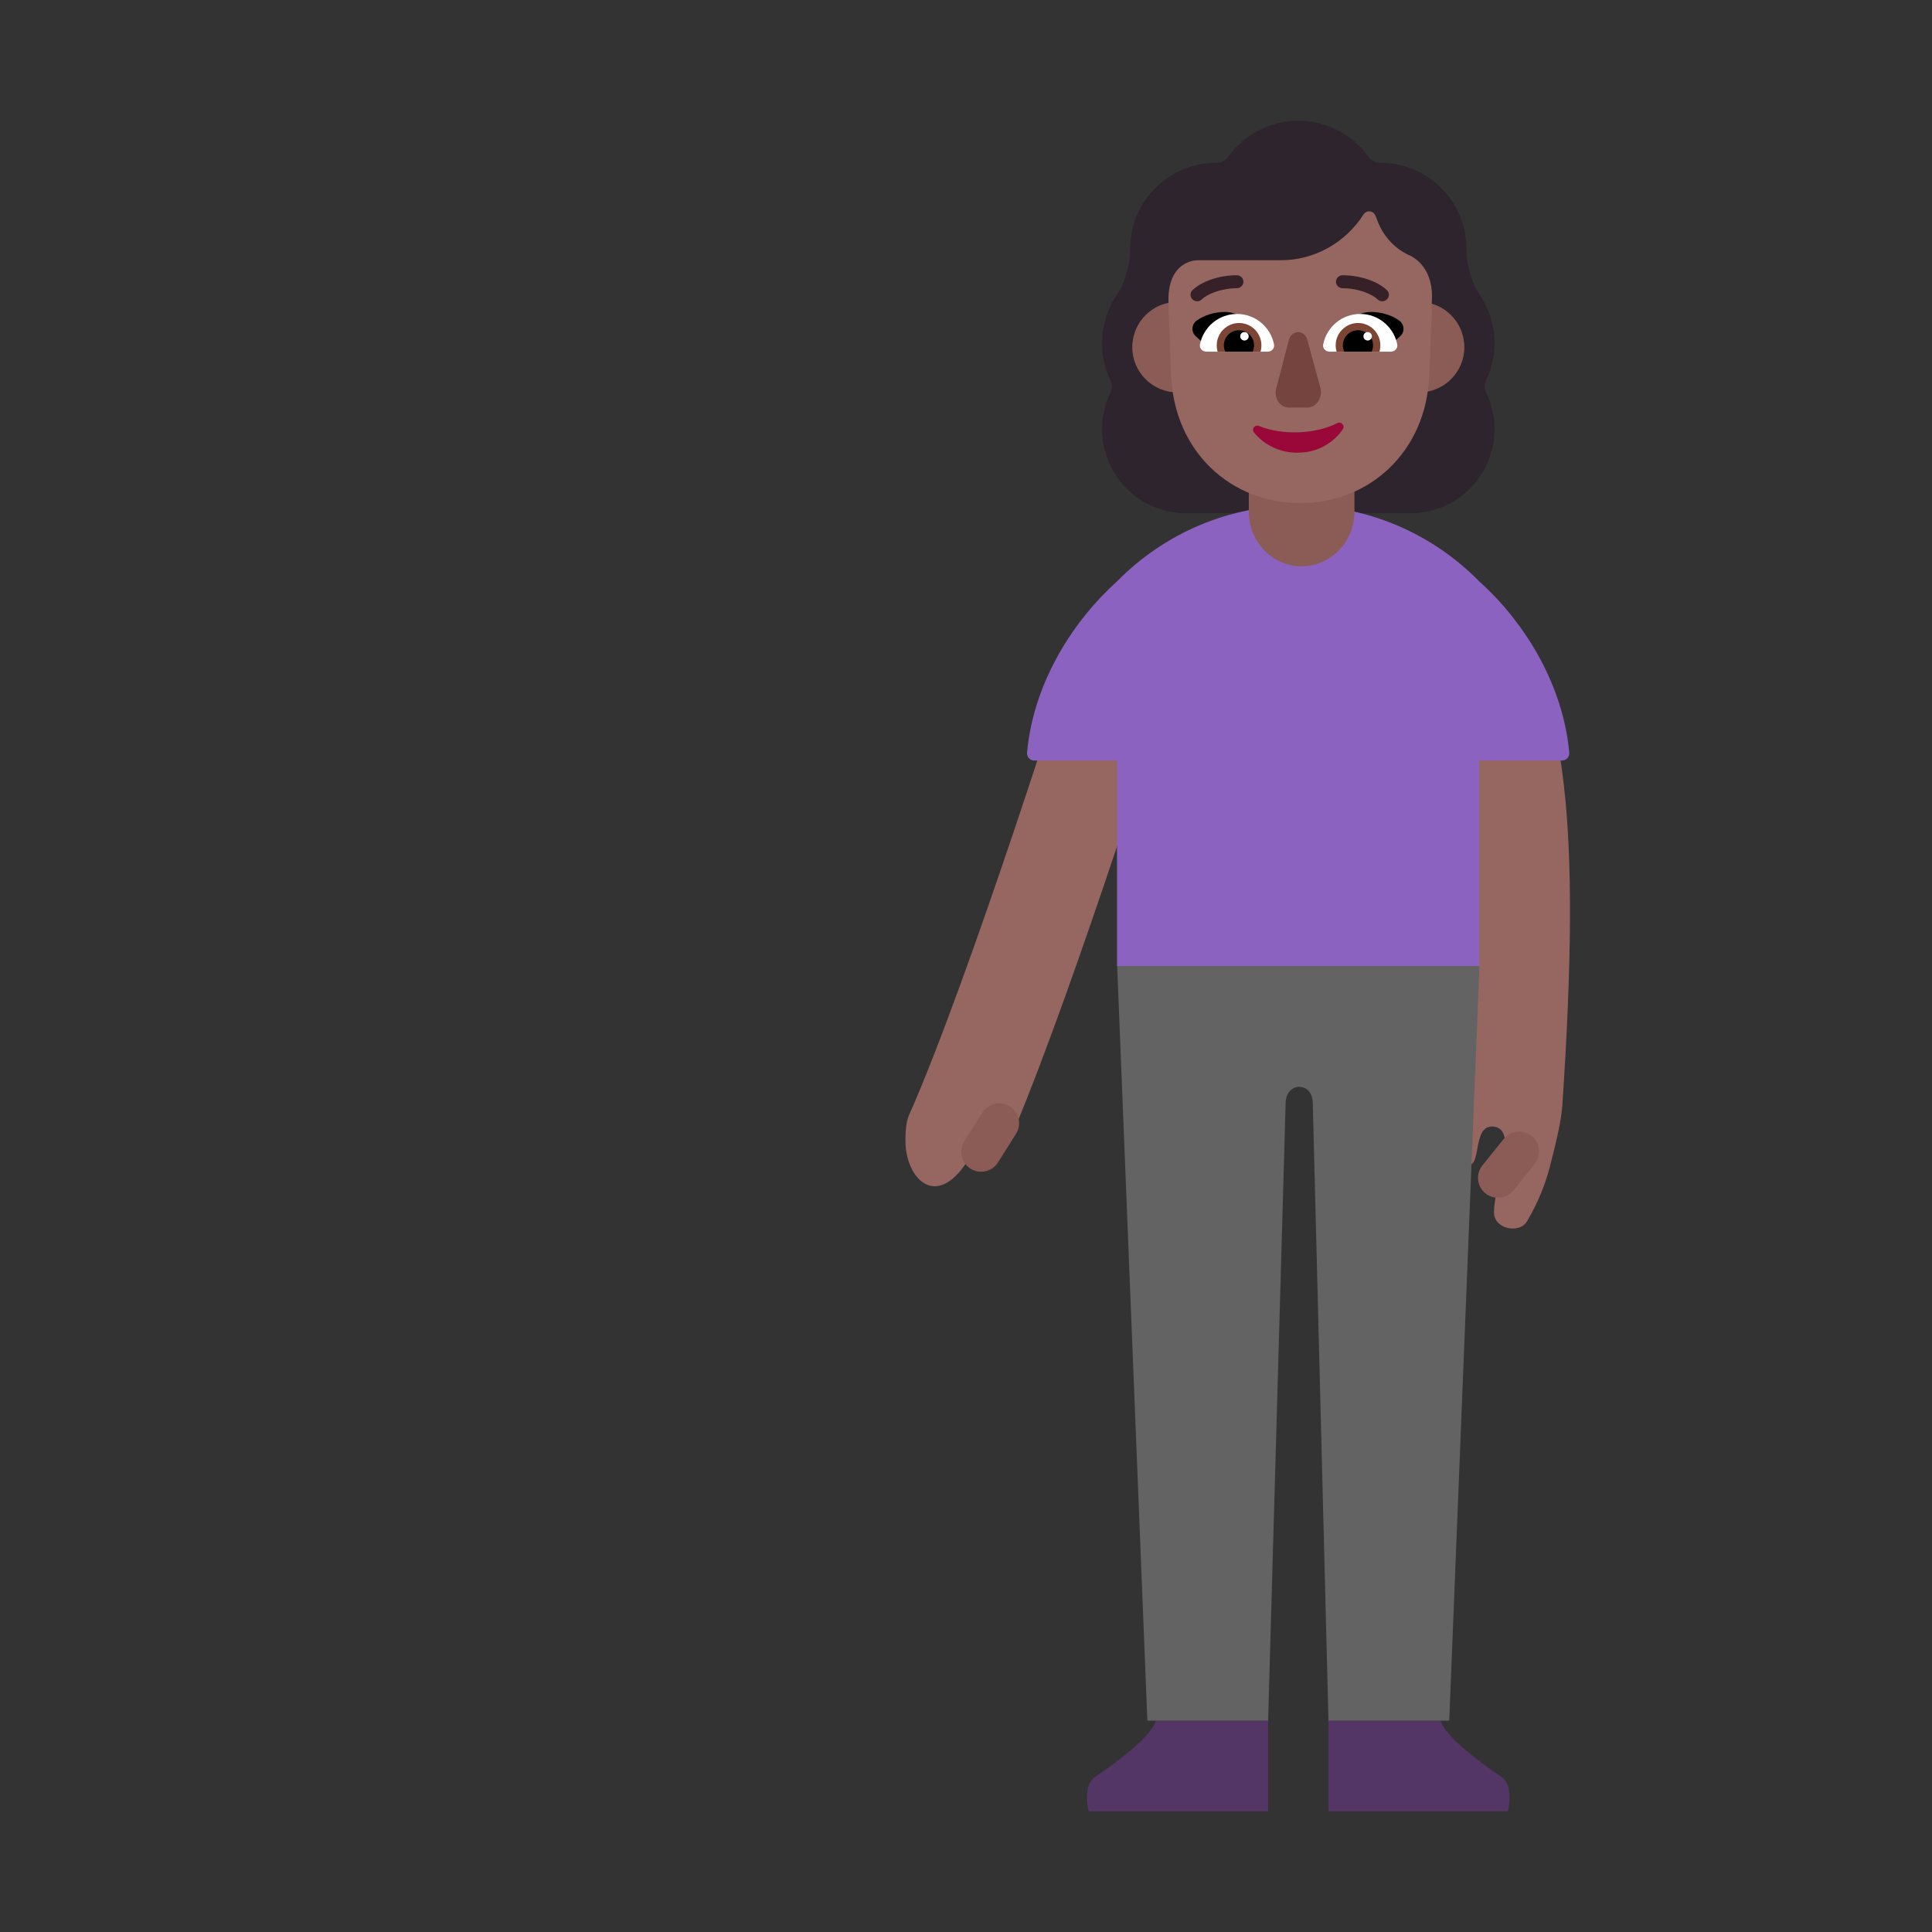 <svg width="32" height="32" viewBox="0 0 32 32" fill="none" xmlns="http://www.w3.org/2000/svg">
<rect x="0" y="0" width="32" height="32" fill="#333333" stroke="none"/>
<path d="M18.254 5.684C18.254 5.903 18.302 6.113 18.394 6.301C18.425 6.363 18.425 6.437 18.394 6.498C18.306 6.682 18.254 6.888 18.254 7.107C18.254 7.878 18.876 8.5 19.647 8.5H23.361C24.132 8.5 24.754 7.878 24.754 7.107C24.754 6.888 24.701 6.682 24.614 6.498C24.583 6.437 24.583 6.363 24.614 6.301C24.701 6.113 24.754 5.907 24.754 5.684C24.754 5.391 24.667 5.124 24.518 4.897L24.517 4.895C24.369 4.667 24.29 4.4 24.29 4.129V4.124C24.29 3.348 23.67 2.716 22.899 2.697C22.886 2.697 22.874 2.696 22.862 2.696C22.783 2.696 22.709 2.657 22.665 2.596C22.406 2.237 21.981 2 21.504 2C21.026 2 20.602 2.237 20.343 2.596C20.299 2.661 20.225 2.696 20.146 2.696C19.358 2.696 18.718 3.336 18.718 4.124V4.129C18.718 4.4 18.639 4.667 18.49 4.895L18.489 4.897C18.442 4.966 18.403 5.04 18.368 5.119H18.37C18.296 5.292 18.254 5.481 18.254 5.684Z" fill="#2D242D"/>
<path d="M22.004 30V28.5H23.866C23.866 28.5 23.866 28.75 24.866 29.43C25.086 29.58 24.976 30 24.976 30H22.004Z" fill="#533566"/>
<path d="M21.004 30V28.5H19.141C19.141 28.5 19.141 28.75 18.141 29.43C17.921 29.58 18.031 30 18.031 30H21.004Z" fill="#533566"/>
<path d="M23.037 9L22.947 10.29L22.837 11.34C22.837 11.34 22.84 11.343 22.845 11.348C22.968 11.464 24.535 12.945 23.987 18.25L23.897 19.2C23.877 19.37 24.287 19.4 24.397 19.26C24.435 19.212 24.452 19.122 24.47 19.026C24.503 18.844 24.541 18.64 24.737 18.66C25.037 18.69 24.897 19.17 24.897 19.17C24.897 19.17 24.747 19.88 24.747 20.04C24.707 20.36 25.177 20.45 25.297 20.22C25.481 19.909 25.616 19.572 25.697 19.22C25.703 19.196 25.712 19.161 25.723 19.117C25.771 18.925 25.86 18.57 25.877 18.31C26.035 15.97 26.048 14.26 25.902 13C25.546 9.928 24.45 9.536 23.575 9.224C23.381 9.155 23.199 9.089 23.037 9Z" fill="#966661"/>
<path d="M16.792 18.73C17.852 16.19 19.352 11.41 19.422 11.17L17.792 10.67C17.792 10.73 16.052 16.23 15.052 18.48C14.997 18.601 14.99 18.868 15.002 19C15.052 19.545 15.502 20 16.002 19.266H16.217C16.344 19.22 16.461 19.149 16.56 19.057C16.658 18.965 16.738 18.854 16.792 18.73Z" fill="#966661"/>
<path d="M16.725 18.324C16.571 18.227 16.367 18.273 16.27 18.428L15.972 18.901C15.875 19.056 15.921 19.259 16.075 19.357C16.23 19.454 16.433 19.407 16.53 19.253L16.829 18.779C16.926 18.625 16.88 18.421 16.725 18.324Z" fill="#8B5C56"/>
<path d="M25.369 18.816C25.227 18.701 25.02 18.724 24.905 18.866L24.554 19.302C24.439 19.444 24.462 19.651 24.604 19.766C24.746 19.88 24.953 19.858 25.068 19.716L25.419 19.28C25.534 19.138 25.511 18.93 25.369 18.816Z" fill="#8B5C56"/>
<path d="M24.504 16L24.004 28.5H22.004L21.744 18.275C21.744 17.905 21.294 17.915 21.294 18.275L21.004 28.5H19.004L18.504 16H24.504Z" fill="#636363"/>
<path d="M18.501 12.597V16H24.501V12.597H25.869C25.941 12.597 25.998 12.537 25.992 12.466C25.893 11.387 25.306 10.357 24.501 9.63C24.11 9.231 23.643 8.914 23.128 8.697C22.613 8.481 22.06 8.369 21.501 8.369C20.942 8.369 20.389 8.481 19.874 8.697C19.359 8.914 18.892 9.231 18.501 9.63C17.697 10.357 17.109 11.387 17.011 12.466C17.004 12.537 17.061 12.597 17.133 12.597H18.501Z" fill="#8B62BF"/>
<path d="M22.434 7.88H20.684V8.476C20.684 8.716 20.776 8.946 20.94 9.115C21.104 9.285 21.326 9.38 21.559 9.38V9.38C21.791 9.38 22.013 9.285 22.177 9.115C22.341 8.946 22.434 8.716 22.434 8.476V7.88V7.88Z" fill="#8B5C56"/>
<path d="M22.754 5.75C22.754 6.164 23.09 6.5 23.504 6.5C23.918 6.5 24.254 6.164 24.254 5.75C24.254 5.336 23.918 5 23.504 5C23.09 5 22.754 5.336 22.754 5.75Z" fill="#8B5C56"/>
<path d="M18.754 5.75C18.754 6.164 19.09 6.5 19.504 6.5C19.918 6.5 20.254 6.164 20.254 5.75C20.254 5.336 19.918 5 19.504 5C19.09 5 18.754 5.336 18.754 5.75Z" fill="#8B5C56"/>
<path d="M23.715 5.152H23.71L23.714 5.031L23.719 4.893C23.71 4.463 23.473 4.296 23.372 4.241C23.365 4.238 23.358 4.235 23.35 4.231C23.342 4.228 23.334 4.224 23.328 4.222C23.099 4.111 22.915 3.917 22.818 3.663L22.783 3.575C22.748 3.487 22.638 3.473 22.585 3.552C22.278 4.028 21.764 4.31 21.219 4.31H19.84C19.761 4.31 19.357 4.352 19.353 4.957L19.357 5.152L19.398 6.222C19.451 7.485 20.39 8.333 21.536 8.333C22.682 8.333 23.62 7.485 23.673 6.222L23.715 5.152Z" fill="#966661"/>
<path d="M22.709 5.167C22.476 5.167 22.285 5.326 22.168 5.503C22.272 5.534 22.374 5.563 22.474 5.591C22.646 5.639 22.816 5.687 22.992 5.749L23.188 5.572C23.271 5.503 23.263 5.372 23.176 5.31C23.047 5.216 22.872 5.167 22.709 5.167Z" fill="black"/>
<path d="M20.288 5.167C20.517 5.167 20.708 5.326 20.825 5.503C20.723 5.534 20.624 5.561 20.526 5.589C20.351 5.638 20.18 5.686 20.004 5.749L19.809 5.572C19.726 5.503 19.734 5.372 19.821 5.31C19.95 5.216 20.125 5.167 20.288 5.167Z" fill="black"/>
<path d="M22.151 7.007C22.165 7 22.181 6.998 22.196 7.001C22.211 7.004 22.225 7.012 22.236 7.023C22.246 7.034 22.252 7.049 22.254 7.064C22.255 7.079 22.251 7.094 22.243 7.107C22.163 7.226 22.054 7.324 21.926 7.392C21.798 7.46 21.655 7.496 21.509 7.497C21.366 7.502 21.225 7.473 21.095 7.414C20.966 7.355 20.853 7.267 20.765 7.157C20.756 7.144 20.753 7.129 20.754 7.114C20.756 7.099 20.762 7.084 20.772 7.073C20.783 7.062 20.796 7.054 20.812 7.051C20.827 7.048 20.843 7.05 20.857 7.057C21.229 7.211 21.789 7.195 22.151 7.007Z" fill="#990838"/>
<path d="M21.656 5.638L21.872 6.429C21.88 6.466 21.881 6.505 21.875 6.542C21.869 6.579 21.855 6.615 21.835 6.645C21.816 6.676 21.79 6.702 21.761 6.72C21.731 6.738 21.698 6.748 21.665 6.75H21.346C21.312 6.75 21.278 6.741 21.248 6.724C21.217 6.706 21.191 6.681 21.171 6.65C21.151 6.618 21.137 6.582 21.132 6.544C21.126 6.505 21.129 6.466 21.139 6.429L21.346 5.638C21.354 5.599 21.374 5.564 21.402 5.539C21.43 5.514 21.465 5.5 21.501 5.5C21.536 5.5 21.571 5.514 21.599 5.539C21.627 5.564 21.647 5.599 21.656 5.638V5.638Z" fill="#75443E"/>
<path d="M23.034 5.825C23.1 5.825 23.155 5.771 23.143 5.706C23.087 5.418 22.834 5.2 22.529 5.2C22.225 5.2 21.971 5.418 21.916 5.706C21.903 5.771 21.958 5.825 22.024 5.825H23.034Z" fill="white"/>
<path d="M19.984 5.825C19.917 5.825 19.862 5.771 19.875 5.706C19.931 5.418 20.184 5.2 20.489 5.2C20.793 5.2 21.047 5.418 21.102 5.706C21.115 5.771 21.06 5.825 20.994 5.825H19.984Z" fill="white"/>
<path d="M22.123 5.72C22.123 5.757 22.129 5.792 22.138 5.825H22.848C22.858 5.792 22.863 5.757 22.863 5.72C22.863 5.516 22.698 5.35 22.493 5.35C22.289 5.35 22.123 5.516 22.123 5.72Z" fill="#7D4533"/>
<path d="M20.893 5.72C20.893 5.757 20.888 5.792 20.878 5.825H20.168C20.158 5.792 20.153 5.757 20.153 5.72C20.153 5.516 20.319 5.35 20.523 5.35C20.727 5.35 20.893 5.516 20.893 5.72Z" fill="#7D4533"/>
<path d="M22.242 5.72C22.242 5.757 22.25 5.793 22.265 5.825H22.719C22.734 5.793 22.742 5.757 22.742 5.72C22.742 5.582 22.63 5.47 22.492 5.47C22.354 5.47 22.242 5.582 22.242 5.72Z" fill="black"/>
<path d="M20.771 5.72C20.771 5.757 20.763 5.793 20.748 5.825H20.295C20.28 5.793 20.271 5.757 20.271 5.72C20.271 5.582 20.383 5.47 20.521 5.47C20.66 5.47 20.771 5.582 20.771 5.72Z" fill="black"/>
<path d="M22.583 5.57C22.583 5.609 22.614 5.64 22.653 5.64C22.691 5.64 22.723 5.609 22.723 5.57C22.723 5.531 22.691 5.5 22.653 5.5C22.614 5.5 22.583 5.531 22.583 5.57Z" fill="white"/>
<path d="M20.542 5.57C20.542 5.609 20.573 5.64 20.612 5.64C20.651 5.64 20.682 5.609 20.682 5.57C20.682 5.531 20.651 5.5 20.612 5.5C20.573 5.5 20.542 5.531 20.542 5.57Z" fill="white"/>
<path d="M22.817 4.958C22.777 4.919 22.701 4.873 22.596 4.835C22.492 4.799 22.367 4.774 22.237 4.774C22.177 4.774 22.128 4.726 22.128 4.666C22.128 4.607 22.177 4.559 22.237 4.559C22.395 4.559 22.544 4.588 22.669 4.632C22.793 4.676 22.902 4.737 22.972 4.806C23.015 4.848 23.015 4.916 22.972 4.958C22.929 5.001 22.86 5.001 22.817 4.958Z" fill="#372128"/>
<path d="M19.906 4.958C19.945 4.919 20.022 4.873 20.127 4.835C20.231 4.799 20.355 4.774 20.485 4.774C20.546 4.774 20.595 4.726 20.595 4.666C20.595 4.607 20.546 4.559 20.485 4.559C20.328 4.559 20.179 4.588 20.053 4.632C19.93 4.676 19.821 4.737 19.751 4.806C19.708 4.848 19.708 4.916 19.751 4.958C19.794 5.001 19.863 5.001 19.906 4.958Z" fill="#372128"/>
</svg>

